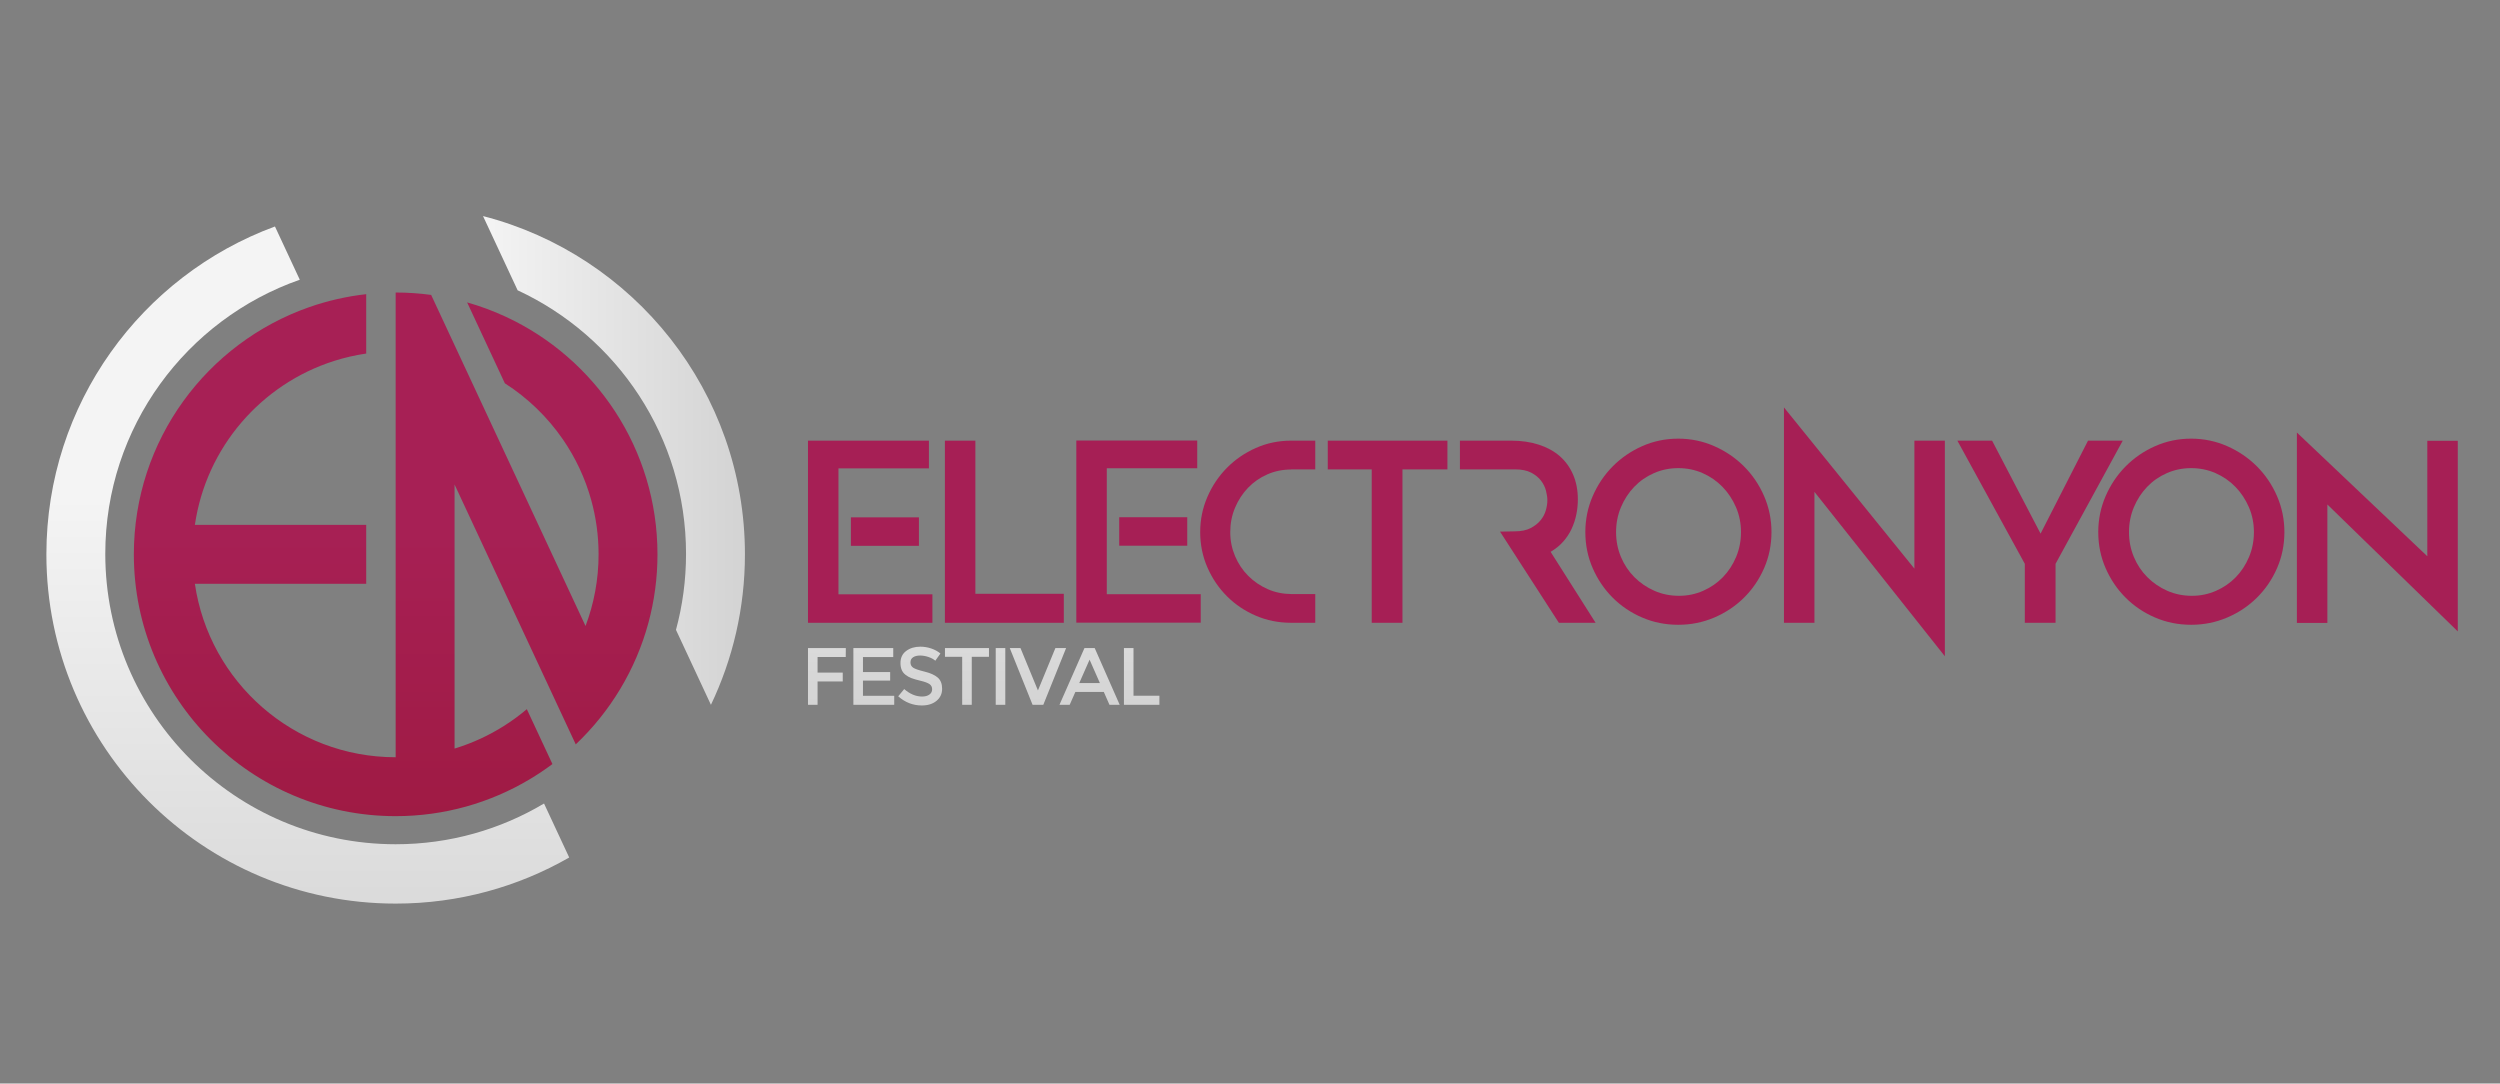 <?xml version="1.0" encoding="UTF-8" standalone="no"?>
<svg
   xmlns:dc="http://purl.org/dc/elements/1.1/"
   xmlns:cc="http://creativecommons.org/ns#"
   xmlns:rdf="http://www.w3.org/1999/02/22-rdf-syntax-ns#"
   xmlns:svg="http://www.w3.org/2000/svg"
   xmlns="http://www.w3.org/2000/svg"
   viewBox="0 0 2501.575 1084.248"
   height="1084.248"
   width="2501.575"
   xml:space="preserve"
   version="1.1"
   id="svg2"><rect x="0" y="0" width="2501.575" height="1084.248" fill="#808080" stroke="none"/><defs
     id="defs6"><clipPath
       id="clipPath16"
       clipPathUnits="userSpaceOnUse"><path
         id="path18"
         d="M 414.368,635.012 C 493.962,598.117 549.173,517.52 549.173,424.02 l 0,0 c 0,-21.05 -2.807,-41.441 -8.052,-60.83 l 0,0 27.981,-60.003 c 17.445,36.481 27.221,77.331 27.221,120.467 l 0,0 c 0,130.268 -89.088,239.727 -209.662,270.777 l 0,0 27.707,-59.419 z" /></clipPath><linearGradient
       id="linearGradient24"
       spreadMethod="pad"
       gradientTransform="matrix(209.662,0,0,-209.662,386.661,498.809)"
       gradientUnits="userSpaceOnUse"
       y2="0"
       x2="1"
       y1="0"
       x1="0"><stop
         id="stop26"
         offset="0"
         style="stop-opacity:1;stop-color:#f4f4f4" /><stop
         id="stop28"
         offset="1"
         style="stop-opacity:1;stop-color:#d3d3d3" /></linearGradient><clipPath
       id="clipPath36"
       clipPathUnits="userSpaceOnUse"><path
         id="path38"
         d="m 37.132,423.654 c 0,-154.416 125.179,-279.595 279.595,-279.595 l 0,0 c 50.568,0 97.998,13.427 138.926,36.906 l 0,0 -20.153,43.217 C 400.739,203.477 360.126,191.575 316.728,191.575 l 0,0 c -128.376,0 -232.445,104.069 -232.445,232.445 l 0,0 c 0,101.478 65.036,187.754 155.697,219.457 l 0,0 -19.875,42.621 C 113.305,646.765 37.132,544.108 37.132,423.654" /></clipPath><linearGradient
       id="linearGradient44"
       spreadMethod="pad"
       gradientTransform="matrix(0,-418.521,-418.521,0,246.393,469.038)"
       gradientUnits="userSpaceOnUse"
       y2="0"
       x2="1"
       y1="0"
       x1="0"><stop
         id="stop46"
         offset="0"
         style="stop-opacity:1;stop-color:#f4f4f4" /><stop
         id="stop48"
         offset="1"
         style="stop-opacity:1;stop-color:#d3d3d3" /></linearGradient><clipPath
       id="clipPath56"
       clipPathUnits="userSpaceOnUse"><path
         id="path58"
         d="m 316.727,261.219 c -81.702,0 -149.306,60.324 -160.726,138.86 l 0,0 137.151,0 0,47.15 -137.151,0 c 9.026,62.069 53.148,112.754 111.585,131.284 l 0,0 c 8.256,2.617 16.799,4.589 25.566,5.866 l 0,0 0,47.537 c -15.805,-1.774 -31.081,-5.3 -45.625,-10.386 l 0,0 C 165.783,592.944 107.141,515.154 107.141,423.654 l 0,0 c 0,-115.751 93.835,-209.585 209.586,-209.585 l 0,0 c 39.13,0 75.75,10.731 107.093,29.401 l 0,0 c 6.356,3.785 12.499,7.889 18.398,12.305 l 0,0 -20.491,43.944 c -5.669,-4.805 -11.677,-9.218 -17.973,-13.22 l 0,0 c -12.274,-7.803 -25.66,-14.015 -39.876,-18.321 l 0,0 0,103.837 0,107.544 75.651,-162.234 21.356,-45.798 c 27.527,26.094 47.972,59.581 58.168,97.279 l 0,0 c 4.73,17.483 7.261,35.869 7.261,54.848 l 0,0 c 0,84.305 -49.781,156.976 -121.548,190.243 l 0,0 c -9.885,4.582 -20.182,8.423 -30.828,11.437 l 0,0 30.197,-64.757 c 18.284,-11.695 34.071,-26.953 46.381,-44.792 l 0,0 c 10.169,-14.734 17.951,-31.238 22.825,-48.947 l 0,0 c 3.784,-13.752 5.823,-28.228 5.823,-43.184 l 0,0 c 0,-20.201 -3.699,-39.535 -10.438,-57.377 l 0,0 -98.249,210.696 -25.34,54.343 c -9.292,1.259 -18.773,1.924 -28.41,1.924 l 0,0 0,-372.021 z" /></clipPath><linearGradient
       id="linearGradient64"
       spreadMethod="pad"
       gradientTransform="matrix(0,424.846,424.846,0,316.728,25.408)"
       gradientUnits="userSpaceOnUse"
       y2="0"
       x2="1"
       y1="0"
       x1="0"><stop
         id="stop66"
         offset="0"
         style="stop-opacity:1;stop-color:#991636" /><stop
         id="stop68"
         offset="1"
         style="stop-opacity:1;stop-color:#a72055" /></linearGradient><clipPath
       id="clipPath76"
       clipPathUnits="userSpaceOnUse"><path
         id="path78"
         d="m 0,867.398 2001.258,0 L 2001.258,0 0,0 0,867.398 Z" /></clipPath><clipPath
       id="clipPath132"
       clipPathUnits="userSpaceOnUse"><path
         id="path134"
         d="m 646.796,348.621 0,-45.435 7.67,0 0,18.721 20.151,0 0,7.084 -20.151,0 0,12.48 22.555,0 0.065,7.15 -30.29,0 z" /></clipPath><linearGradient
       id="linearGradient140"
       spreadMethod="pad"
       gradientTransform="matrix(0,-246.484,-246.484,0,661.941,542.795)"
       gradientUnits="userSpaceOnUse"
       y2="0"
       x2="1"
       y1="0"
       x1="0"><stop
         id="stop142"
         offset="0"
         style="stop-opacity:1;stop-color:#f4f4f4" /><stop
         id="stop144"
         offset="1"
         style="stop-opacity:1;stop-color:#d3d3d3" /></linearGradient><clipPath
       id="clipPath152"
       clipPathUnits="userSpaceOnUse"><path
         id="path154"
         d="m 683.131,348.621 0,-45.435 32.695,0 0,7.215 -25.026,0 0,12.155 21.776,0 0,6.825 -21.776,0 0,12.025 24.245,0 0,7.215 -31.914,0 z" /></clipPath><linearGradient
       id="linearGradient160"
       spreadMethod="pad"
       gradientTransform="matrix(0,-246.484,-246.484,0,699.478,542.795)"
       gradientUnits="userSpaceOnUse"
       y2="0"
       x2="1"
       y1="0"
       x1="0"><stop
         id="stop162"
         offset="0"
         style="stop-opacity:1;stop-color:#f4f4f4" /><stop
         id="stop164"
         offset="1"
         style="stop-opacity:1;stop-color:#d3d3d3" /></linearGradient><clipPath
       id="clipPath172"
       clipPathUnits="userSpaceOnUse"><path
         id="path174"
         d="m 725.413,346.314 c -3.056,-2.276 -4.583,-5.516 -4.583,-9.718 l 0,0 c 0,-4.204 1.343,-7.324 4.03,-9.36 l 0,0 c 1.343,-1.083 2.881,-1.961 4.615,-2.632 l 0,0 c 1.733,-0.672 4.268,-1.41 7.605,-2.211 l 0,0 c 3.337,-0.801 5.687,-1.69 7.053,-2.664 l 0,0 c 1.364,-0.976 2.047,-2.34 2.047,-4.095 l 0,0 c 0,-1.755 -0.726,-3.164 -2.178,-4.225 l 0,0 c -1.452,-1.063 -3.412,-1.593 -5.882,-1.593 l 0,0 c -4.94,0 -9.708,1.993 -14.3,5.98 l 0,0 -4.81,-5.785 c 5.503,-4.898 11.808,-7.345 18.915,-7.345 l 0,0 c 4.853,0 8.775,1.235 11.765,3.705 l 0,0 c 2.99,2.469 4.485,5.688 4.485,9.652 l 0,0 c 0,3.966 -1.181,6.965 -3.543,9.003 l 0,0 c -2.362,2.037 -5.872,3.618 -10.53,4.745 l 0,0 c -4.658,1.127 -7.702,2.178 -9.132,3.152 l 0,0 c -1.43,0.975 -2.145,2.383 -2.145,4.225 l 0,0 c 0,1.842 0.715,3.218 2.145,4.127 l 0,0 c 1.43,0.911 3.26,1.366 5.493,1.366 l 0,0 c 2.231,0 4.494,-0.39 6.792,-1.17 l 0,0 c 2.296,-0.781 4.117,-1.777 5.459,-2.99 l 0,0 4.096,5.785 c -2.08,1.733 -4.55,3.076 -7.41,4.03 l 0,0 c -2.86,0.953 -5.742,1.431 -8.645,1.431 l 0,0 c -4.507,0 -8.288,-1.139 -11.342,-3.413" /></clipPath><linearGradient
       id="linearGradient180"
       spreadMethod="pad"
       gradientTransform="matrix(0,-246.484,-246.484,0,736.593,542.795)"
       gradientUnits="userSpaceOnUse"
       y2="0"
       x2="1"
       y1="0"
       x1="0"><stop
         id="stop182"
         offset="0"
         style="stop-opacity:1;stop-color:#f4f4f4" /><stop
         id="stop184"
         offset="1"
         style="stop-opacity:1;stop-color:#d3d3d3" /></linearGradient><clipPath
       id="clipPath192"
       clipPathUnits="userSpaceOnUse"><path
         id="path194"
         d="m 756.449,348.621 0,-7.02 13.78,0 0,-38.415 7.671,0 0,38.415 13.78,0 0,7.02 -35.231,0 z" /></clipPath><linearGradient
       id="linearGradient200"
       spreadMethod="pad"
       gradientTransform="matrix(0,-246.484,-246.484,0,774.064,542.795)"
       gradientUnits="userSpaceOnUse"
       y2="0"
       x2="1"
       y1="0"
       x1="0"><stop
         id="stop202"
         offset="0"
         style="stop-opacity:1;stop-color:#f4f4f4" /><stop
         id="stop204"
         offset="1"
         style="stop-opacity:1;stop-color:#d3d3d3" /></linearGradient><clipPath
       id="clipPath212"
       clipPathUnits="userSpaceOnUse"><path
         id="path214"
         d="m 797.073,303.186 7.671,0 0,45.436 -7.671,0 0,-45.436 z" /></clipPath><linearGradient
       id="linearGradient220"
       spreadMethod="pad"
       gradientTransform="matrix(0,-246.484,-246.484,0,800.909,542.795)"
       gradientUnits="userSpaceOnUse"
       y2="0"
       x2="1"
       y1="0"
       x1="0"><stop
         id="stop222"
         offset="0"
         style="stop-opacity:1;stop-color:#f4f4f4" /><stop
         id="stop224"
         offset="1"
         style="stop-opacity:1;stop-color:#d3d3d3" /></linearGradient><clipPath
       id="clipPath232"
       clipPathUnits="userSpaceOnUse"><path
         id="path234"
         d="m 844.849,348.621 -13.975,-33.93 -13.976,33.93 -8.579,0 18.264,-45.435 8.58,0 18.266,45.435 -8.58,0 z" /></clipPath><linearGradient
       id="linearGradient240"
       spreadMethod="pad"
       gradientTransform="matrix(0,-246.484,-246.484,0,830.874,542.795)"
       gradientUnits="userSpaceOnUse"
       y2="0"
       x2="1"
       y1="0"
       x1="0"><stop
         id="stop242"
         offset="0"
         style="stop-opacity:1;stop-color:#f4f4f4" /><stop
         id="stop244"
         offset="1"
         style="stop-opacity:1;stop-color:#d3d3d3" /></linearGradient><clipPath
       id="clipPath252"
       clipPathUnits="userSpaceOnUse"><path
         id="path254"
         d="m 868.118,348.621 -20.019,-45.435 8.19,0 4.549,10.335 22.751,0 4.55,-10.335 8.19,0 -20.021,45.435 -8.19,0 z m 4.095,-9.295 8.255,-18.72 -16.509,0 8.254,18.72 z" /></clipPath><linearGradient
       id="linearGradient260"
       spreadMethod="pad"
       gradientTransform="matrix(0,-246.484,-246.484,0,872.213,542.795)"
       gradientUnits="userSpaceOnUse"
       y2="0"
       x2="1"
       y1="0"
       x1="0"><stop
         id="stop262"
         offset="0"
         style="stop-opacity:1;stop-color:#f4f4f4" /><stop
         id="stop264"
         offset="1"
         style="stop-opacity:1;stop-color:#d3d3d3" /></linearGradient><clipPath
       id="clipPath272"
       clipPathUnits="userSpaceOnUse"><path
         id="path274"
         d="m 899.708,348.621 0,-45.435 28.404,0 0,7.28 -20.734,0 0,38.155 -7.67,0 z" /></clipPath><linearGradient
       id="linearGradient280"
       spreadMethod="pad"
       gradientTransform="matrix(0,-246.484,-246.484,0,913.91,542.795)"
       gradientUnits="userSpaceOnUse"
       y2="0"
       x2="1"
       y1="0"
       x1="0"><stop
         id="stop282"
         offset="0"
         style="stop-opacity:1;stop-color:#f4f4f4" /><stop
         id="stop284"
         offset="1"
         style="stop-opacity:1;stop-color:#d3d3d3" /></linearGradient></defs><g
     transform="matrix(1.25,0,0,-1.25,0,1084.247)"
     id="g10"><g
       id="g12"><g
         clip-path="url(#clipPath16)"
         id="g14"><g
           id="g20"><g
             id="g22"><path
               id="path30"
               style="fill:url(#linearGradient24);stroke:none"
               d="M 414.368,635.012 C 493.962,598.117 549.173,517.52 549.173,424.02 l 0,0 c 0,-21.05 -2.807,-41.441 -8.052,-60.83 l 0,0 27.981,-60.003 c 17.445,36.481 27.221,77.331 27.221,120.467 l 0,0 c 0,130.268 -89.088,239.727 -209.662,270.777 l 0,0 27.707,-59.419 z" /></g></g></g></g><g
       id="g32"><g
         clip-path="url(#clipPath36)"
         id="g34"><g
           id="g40"><g
             id="g42"><path
               id="path50"
               style="fill:url(#linearGradient44);stroke:none"
               d="m 37.132,423.654 c 0,-154.416 125.179,-279.595 279.595,-279.595 l 0,0 c 50.568,0 97.998,13.427 138.926,36.906 l 0,0 -20.153,43.217 C 400.739,203.477 360.126,191.575 316.728,191.575 l 0,0 c -128.376,0 -232.445,104.069 -232.445,232.445 l 0,0 c 0,101.478 65.036,187.754 155.697,219.457 l 0,0 -19.875,42.621 C 113.305,646.765 37.132,544.108 37.132,423.654" /></g></g></g></g><g
       id="g52"><g
         clip-path="url(#clipPath56)"
         id="g54"><g
           id="g60"><g
             id="g62"><path
               id="path70"
               style="fill:url(#linearGradient64);stroke:none"
               d="m 316.727,261.219 c -81.702,0 -149.306,60.324 -160.726,138.86 l 0,0 137.151,0 0,47.15 -137.151,0 c 9.026,62.069 53.148,112.754 111.585,131.284 l 0,0 c 8.256,2.617 16.799,4.589 25.566,5.866 l 0,0 0,47.537 c -15.805,-1.774 -31.081,-5.3 -45.625,-10.386 l 0,0 C 165.783,592.944 107.141,515.154 107.141,423.654 l 0,0 c 0,-115.751 93.835,-209.585 209.586,-209.585 l 0,0 c 39.13,0 75.75,10.731 107.093,29.401 l 0,0 c 6.356,3.785 12.499,7.889 18.398,12.305 l 0,0 -20.491,43.944 c -5.669,-4.805 -11.677,-9.218 -17.973,-13.22 l 0,0 c -12.274,-7.803 -25.66,-14.015 -39.876,-18.321 l 0,0 0,103.837 0,107.544 75.651,-162.234 21.356,-45.798 c 27.527,26.094 47.972,59.581 58.168,97.279 l 0,0 c 4.73,17.483 7.261,35.869 7.261,54.848 l 0,0 c 0,84.305 -49.781,156.976 -121.548,190.243 l 0,0 c -9.885,4.582 -20.182,8.423 -30.828,11.437 l 0,0 30.197,-64.757 c 18.284,-11.695 34.071,-26.953 46.381,-44.792 l 0,0 c 10.169,-14.734 17.951,-31.238 22.825,-48.947 l 0,0 c 3.784,-13.752 5.823,-28.228 5.823,-43.184 l 0,0 c 0,-20.201 -3.699,-39.535 -10.438,-57.377 l 0,0 -98.249,210.696 -25.34,54.343 c -9.292,1.259 -18.773,1.924 -28.41,1.924 l 0,0 0,-372.021 z" /></g></g></g></g><g
       id="g72"><g
         clip-path="url(#clipPath76)"
         id="g74"><g
           transform="translate(756.397,368.854)"
           id="g80"><path
             id="path82"
             style="fill:#a61f55;fill-opacity:1;fill-rule:nonzero;stroke:none"
             d="m 0,0 0,145.8 24.4,0 0,-122.6 70.8,0 L 95.2,0 0,0 Z" /></g><g
           transform="translate(1158.676,514.654)"
           id="g84"><path
             id="path86"
             style="fill:#a61f55;fill-opacity:1;fill-rule:nonzero;stroke:none"
             d="m 0,0 -0.002,-23 -36,0 0.002,-122.8 -24.601,0 -10e-4,122.8 -35.199,0 L -95.8,0 0,0 Z" /></g><g
           transform="translate(1293.672,441.454)"
           id="g88"><path
             id="path90"
             style="fill:#a61f55;fill-opacity:1;fill-rule:nonzero;stroke:none"
             d="m 0,0 c 0,-7.069 1.3,-13.7 3.9,-19.9 2.6,-6.2 6.201,-11.6 10.8,-16.2 4.6,-4.601 9.932,-8.234 16,-10.9 6.066,-2.669 12.631,-4 19.7,-4 6.8,0 13.232,1.331 19.3,4 6.066,2.666 11.331,6.299 15.8,10.9 4.466,4.6 8,10 10.601,16.2 C 98.7,-13.7 100,-7.069 100,0 c 0,7.065 -1.334,13.7 -4,19.9 -2.669,6.2 -6.269,11.631 -10.8,16.3 -4.534,4.666 -9.834,8.331 -15.9,11 -6.069,2.666 -12.569,4 -19.5,4 -6.934,0 -13.434,-1.334 -19.5,-4 C 24.231,44.531 18.966,40.866 14.5,36.2 10.031,31.531 6.5,26.1 3.9,19.9 1.3,13.7 0,7.065 0,0 m -24.6,0 c 0,10.131 1.966,19.731 5.9,28.8 3.931,9.066 9.265,17 16,23.8 6.731,6.8 14.6,12.2 23.6,16.2 9,4 18.631,6 28.9,6 10.132,0 19.731,-2 28.801,-6 9.065,-4 17,-9.4 23.799,-16.2 6.8,-6.8 12.165,-14.734 16.1,-23.8 3.932,-9.069 5.9,-18.669 5.9,-28.8 0,-10.269 -1.968,-19.9 -5.9,-28.9 -3.935,-9 -9.3,-16.869 -16.1,-23.6 -6.799,-6.735 -14.734,-12.035 -23.799,-15.9 -9.07,-3.869 -18.669,-5.801 -28.801,-5.801 -10.269,0 -19.9,1.932 -28.9,5.801 -9,3.865 -16.869,9.165 -23.6,15.9 -6.735,6.731 -12.069,14.6 -16,23.6 -3.934,9 -5.9,18.631 -5.9,28.9" /></g><g
           transform="translate(1556.872,514.654)"
           id="g92"><path
             id="path94"
             style="fill:#a61f55;fill-opacity:1;fill-rule:nonzero;stroke:none"
             d="m 0,0 0,-172.6 -104.397,131.597 -0.002,-104.797 -24.401,0 0,172.4 L -24.399,-102.436 -24.399,0 0,0 Z" /></g><g
           transform="translate(1645.472,416.054)"
           id="g96"><path
             id="path98"
             style="fill:#a61f55;fill-opacity:1;fill-rule:nonzero;stroke:none"
             d="m 0,0 0,-47.2 -24.601,0 0,47.2 -54,98.6 27.801,0 c 0,0 37.078,-71.095 38.812,-74.426 L 26,98.6 53.8,98.6 0,0 Z" /></g><g
           transform="translate(1704.266,441.454)"
           id="g100"><path
             id="path102"
             style="fill:#a61f55;fill-opacity:1;fill-rule:nonzero;stroke:none"
             d="m 0,0 c 0,-7.069 1.3,-13.7 3.9,-19.9 2.6,-6.2 6.201,-11.6 10.8,-16.2 4.6,-4.601 9.932,-8.234 16,-10.9 6.066,-2.669 12.631,-4 19.7,-4 6.8,0 13.232,1.331 19.3,4 6.066,2.666 11.331,6.299 15.8,10.9 4.466,4.6 8,10 10.601,16.2 C 98.7,-13.7 100,-7.069 100,0 c 0,7.065 -1.334,13.7 -4,19.9 -2.669,6.2 -6.269,11.631 -10.8,16.3 -4.534,4.666 -9.834,8.331 -15.9,11 -6.069,2.666 -12.569,4 -19.5,4 -6.934,0 -13.434,-1.334 -19.5,-4 C 24.231,44.531 18.966,40.866 14.5,36.2 10.031,31.531 6.5,26.1 3.9,19.9 1.3,13.7 0,7.065 0,0 m -24.6,0 c 0,10.131 1.966,19.731 5.9,28.8 3.931,9.066 9.265,17 16,23.8 6.731,6.8 14.6,12.2 23.6,16.2 9,4 18.631,6 28.9,6 10.132,0 19.731,-2 28.801,-6 9.065,-4 17,-9.4 23.799,-16.2 6.8,-6.8 12.165,-14.734 16.1,-23.8 3.932,-9.069 5.9,-18.669 5.9,-28.8 0,-10.269 -1.968,-19.9 -5.9,-28.9 -3.935,-9 -9.3,-16.869 -16.1,-23.6 -6.799,-6.735 -14.734,-12.035 -23.799,-15.9 -9.07,-3.869 -18.669,-5.801 -28.801,-5.801 -10.269,0 -19.9,1.932 -28.9,5.801 -9,3.865 -16.869,9.165 -23.6,15.9 -6.735,6.731 -12.069,14.6 -16,23.6 -3.934,9 -5.9,18.631 -5.9,28.9" /></g><g
           transform="translate(1241.276,425.654)"
           id="g104"><path
             id="path106"
             style="fill:#a61f55;fill-opacity:1;fill-rule:nonzero;stroke:none"
             d="m 0,0 c 3.865,2.266 7.199,4.966 10,8.1 2.8,3.131 5.065,6.566 6.8,10.3 1.731,3.731 3,7.6 3.8,11.6 0.799,4 1.2,8 1.2,12 0,7.332 -1.269,13.932 -3.8,19.8 -2.535,5.866 -6.101,10.8 -10.7,14.8 -4.601,4 -10.2,7.066 -16.8,9.2 -6.601,2.132 -13.9,3.2 -21.9,3.2 l -41.201,0 0,-23 44.201,0 c 5.2,0 9.465,-0.869 12.799,-2.6 3.331,-1.734 5.966,-3.869 7.901,-6.4 1.93,-2.534 3.265,-5.234 4,-8.1 0.731,-2.869 1.099,-5.434 1.099,-7.7 0,-2.4 -0.399,-5.034 -1.2,-7.9 -0.8,-2.868 -2.199,-5.534 -4.199,-8 -2,-2.468 -4.669,-4.569 -8,-6.3 -3.335,-1.734 -7.535,-2.6 -12.601,-2.6 l -11.893,-0.234 c 0,0 41.094,-63.635 47.094,-72.966 l 29.4,0 C 32.399,-51.2 2.931,-4.668 0,0" /></g><g
           transform="translate(999.022,476.883)"
           id="g108"><path
             id="path110"
             style="fill:#a61f55;fill-opacity:1;fill-rule:nonzero;stroke:none"
             d="m 0,0 c 4.37,4.566 9.522,8.153 15.46,10.764 5.936,2.608 12.297,3.914 19.082,3.914 l 0,0.093 19.311,0 0,23 -19.311,0 C 24.493,37.771 15.069,35.814 6.263,31.9 -2.544,27.986 -10.244,22.702 -16.831,16.048 -23.421,9.394 -28.64,1.63 -32.487,-7.241 c -3.849,-8.874 -5.773,-18.267 -5.773,-28.181 0,-10.049 1.924,-19.473 5.773,-28.279 3.847,-8.807 9.066,-16.507 15.656,-23.094 6.587,-6.59 14.287,-11.775 23.094,-15.558 8.806,-3.786 18.23,-5.676 28.279,-5.676 l 19.311,0 0,23 -19.311,0 c -6.693,0.072 -12.924,1.363 -18.69,3.9 -5.938,2.609 -11.155,6.165 -15.656,10.666 -4.501,4.501 -8.024,9.786 -10.568,15.853 -2.545,6.066 -3.817,12.271 -3.817,19.188 0,6.914 1.272,13.405 3.817,19.472 C -7.828,-9.883 -4.373,-4.568 0,0" /></g><g
           transform="translate(1967.467,514.553)"
           id="g112"><path
             id="path114"
             style="fill:#a61f55;fill-opacity:1;fill-rule:nonzero;stroke:none"
             d="m 0,0 0,-152.6 -104.397,101.597 -0.002,-94.797 -24.401,0 0,152.4 104.401,-99.036 0,92.436 L 0,0 Z" /></g><g
           transform="translate(671.197,391.654)"
           id="g116"><path
             id="path118"
             style="fill:#a61f55;fill-opacity:1;fill-rule:nonzero;stroke:none"
             d="m 0,0 0,100.8 72.399,0 0,22.2 -96.799,0 0,-145.8 99.6,0 L 75.2,0 0,0 Z" /></g><path
           id="path120"
           style="fill:#a61f55;fill-opacity:1;fill-rule:nonzero;stroke:none"
           d="m 735.596,453.254 -54.456,0 0,-22.8 54.456,0 0,22.8 z" /><g
           transform="translate(885.997,391.754)"
           id="g122"><path
             id="path124"
             style="fill:#a61f55;fill-opacity:1;fill-rule:nonzero;stroke:none"
             d="m 0,0 0,100.8 72.399,0 0,22.2 -96.799,0 0,-145.8 99.6,0 L 75.2,0 0,0 Z" /></g><path
           id="path126"
           style="fill:#a61f55;fill-opacity:1;fill-rule:nonzero;stroke:none"
           d="m 950.397,453.354 -54.456,0 0,-22.8 54.456,0 0,22.8 z" /></g></g><g
       id="g128"><g
         clip-path="url(#clipPath132)"
         id="g130"><g
           id="g136"><g
             id="g138"><path
               id="path146"
               style="fill:url(#linearGradient140);stroke:none"
               d="m 646.796,348.621 0,-45.435 7.67,0 0,18.721 20.151,0 0,7.084 -20.151,0 0,12.48 22.555,0 0.065,7.15 -30.29,0 z" /></g></g></g></g><g
       id="g148"><g
         clip-path="url(#clipPath152)"
         id="g150"><g
           id="g156"><g
             id="g158"><path
               id="path166"
               style="fill:url(#linearGradient160);stroke:none"
               d="m 683.131,348.621 0,-45.435 32.695,0 0,7.215 -25.026,0 0,12.155 21.776,0 0,6.825 -21.776,0 0,12.025 24.245,0 0,7.215 -31.914,0 z" /></g></g></g></g><g
       id="g168"><g
         clip-path="url(#clipPath172)"
         id="g170"><g
           id="g176"><g
             id="g178"><path
               id="path186"
               style="fill:url(#linearGradient180);stroke:none"
               d="m 725.413,346.314 c -3.056,-2.276 -4.583,-5.516 -4.583,-9.718 l 0,0 c 0,-4.204 1.343,-7.324 4.03,-9.36 l 0,0 c 1.343,-1.083 2.881,-1.961 4.615,-2.632 l 0,0 c 1.733,-0.672 4.268,-1.41 7.605,-2.211 l 0,0 c 3.337,-0.801 5.687,-1.69 7.053,-2.664 l 0,0 c 1.364,-0.976 2.047,-2.34 2.047,-4.095 l 0,0 c 0,-1.755 -0.726,-3.164 -2.178,-4.225 l 0,0 c -1.452,-1.063 -3.412,-1.593 -5.882,-1.593 l 0,0 c -4.94,0 -9.708,1.993 -14.3,5.98 l 0,0 -4.81,-5.785 c 5.503,-4.898 11.808,-7.345 18.915,-7.345 l 0,0 c 4.853,0 8.775,1.235 11.765,3.705 l 0,0 c 2.99,2.469 4.485,5.688 4.485,9.652 l 0,0 c 0,3.966 -1.181,6.965 -3.543,9.003 l 0,0 c -2.362,2.037 -5.872,3.618 -10.53,4.745 l 0,0 c -4.658,1.127 -7.702,2.178 -9.132,3.152 l 0,0 c -1.43,0.975 -2.145,2.383 -2.145,4.225 l 0,0 c 0,1.842 0.715,3.218 2.145,4.127 l 0,0 c 1.43,0.911 3.26,1.366 5.493,1.366 l 0,0 c 2.231,0 4.494,-0.39 6.792,-1.17 l 0,0 c 2.296,-0.781 4.117,-1.777 5.459,-2.99 l 0,0 4.096,5.785 c -2.08,1.733 -4.55,3.076 -7.41,4.03 l 0,0 c -2.86,0.953 -5.742,1.431 -8.645,1.431 l 0,0 c -4.507,0 -8.288,-1.139 -11.342,-3.413" /></g></g></g></g><g
       id="g188"><g
         clip-path="url(#clipPath192)"
         id="g190"><g
           id="g196"><g
             id="g198"><path
               id="path206"
               style="fill:url(#linearGradient200);stroke:none"
               d="m 756.449,348.621 0,-7.02 13.78,0 0,-38.415 7.671,0 0,38.415 13.78,0 0,7.02 -35.231,0 z" /></g></g></g></g><g
       id="g208"><g
         clip-path="url(#clipPath212)"
         id="g210"><g
           id="g216"><g
             id="g218"><path
               id="path226"
               style="fill:url(#linearGradient220);stroke:none"
               d="m 797.073,303.186 7.671,0 0,45.436 -7.671,0 0,-45.436 z" /></g></g></g></g><g
       id="g228"><g
         clip-path="url(#clipPath232)"
         id="g230"><g
           id="g236"><g
             id="g238"><path
               id="path246"
               style="fill:url(#linearGradient240);stroke:none"
               d="m 844.849,348.621 -13.975,-33.93 -13.976,33.93 -8.579,0 18.264,-45.435 8.58,0 18.266,45.435 -8.58,0 z" /></g></g></g></g><g
       id="g248"><g
         clip-path="url(#clipPath252)"
         id="g250"><g
           id="g256"><g
             id="g258"><path
               id="path266"
               style="fill:url(#linearGradient260);stroke:none"
               d="m 868.118,348.621 -20.019,-45.435 8.19,0 4.549,10.335 22.751,0 4.55,-10.335 8.19,0 -20.021,45.435 -8.19,0 z m 4.095,-9.295 8.255,-18.72 -16.509,0 8.254,18.72 z" /></g></g></g></g><g
       id="g268"><g
         clip-path="url(#clipPath272)"
         id="g270"><g
           id="g276"><g
             id="g278"><path
               id="path286"
               style="fill:url(#linearGradient280);stroke:none"
               d="m 899.708,348.621 0,-45.435 28.404,0 0,7.28 -20.734,0 0,38.155 -7.67,0 z" /></g></g></g></g></g></svg>